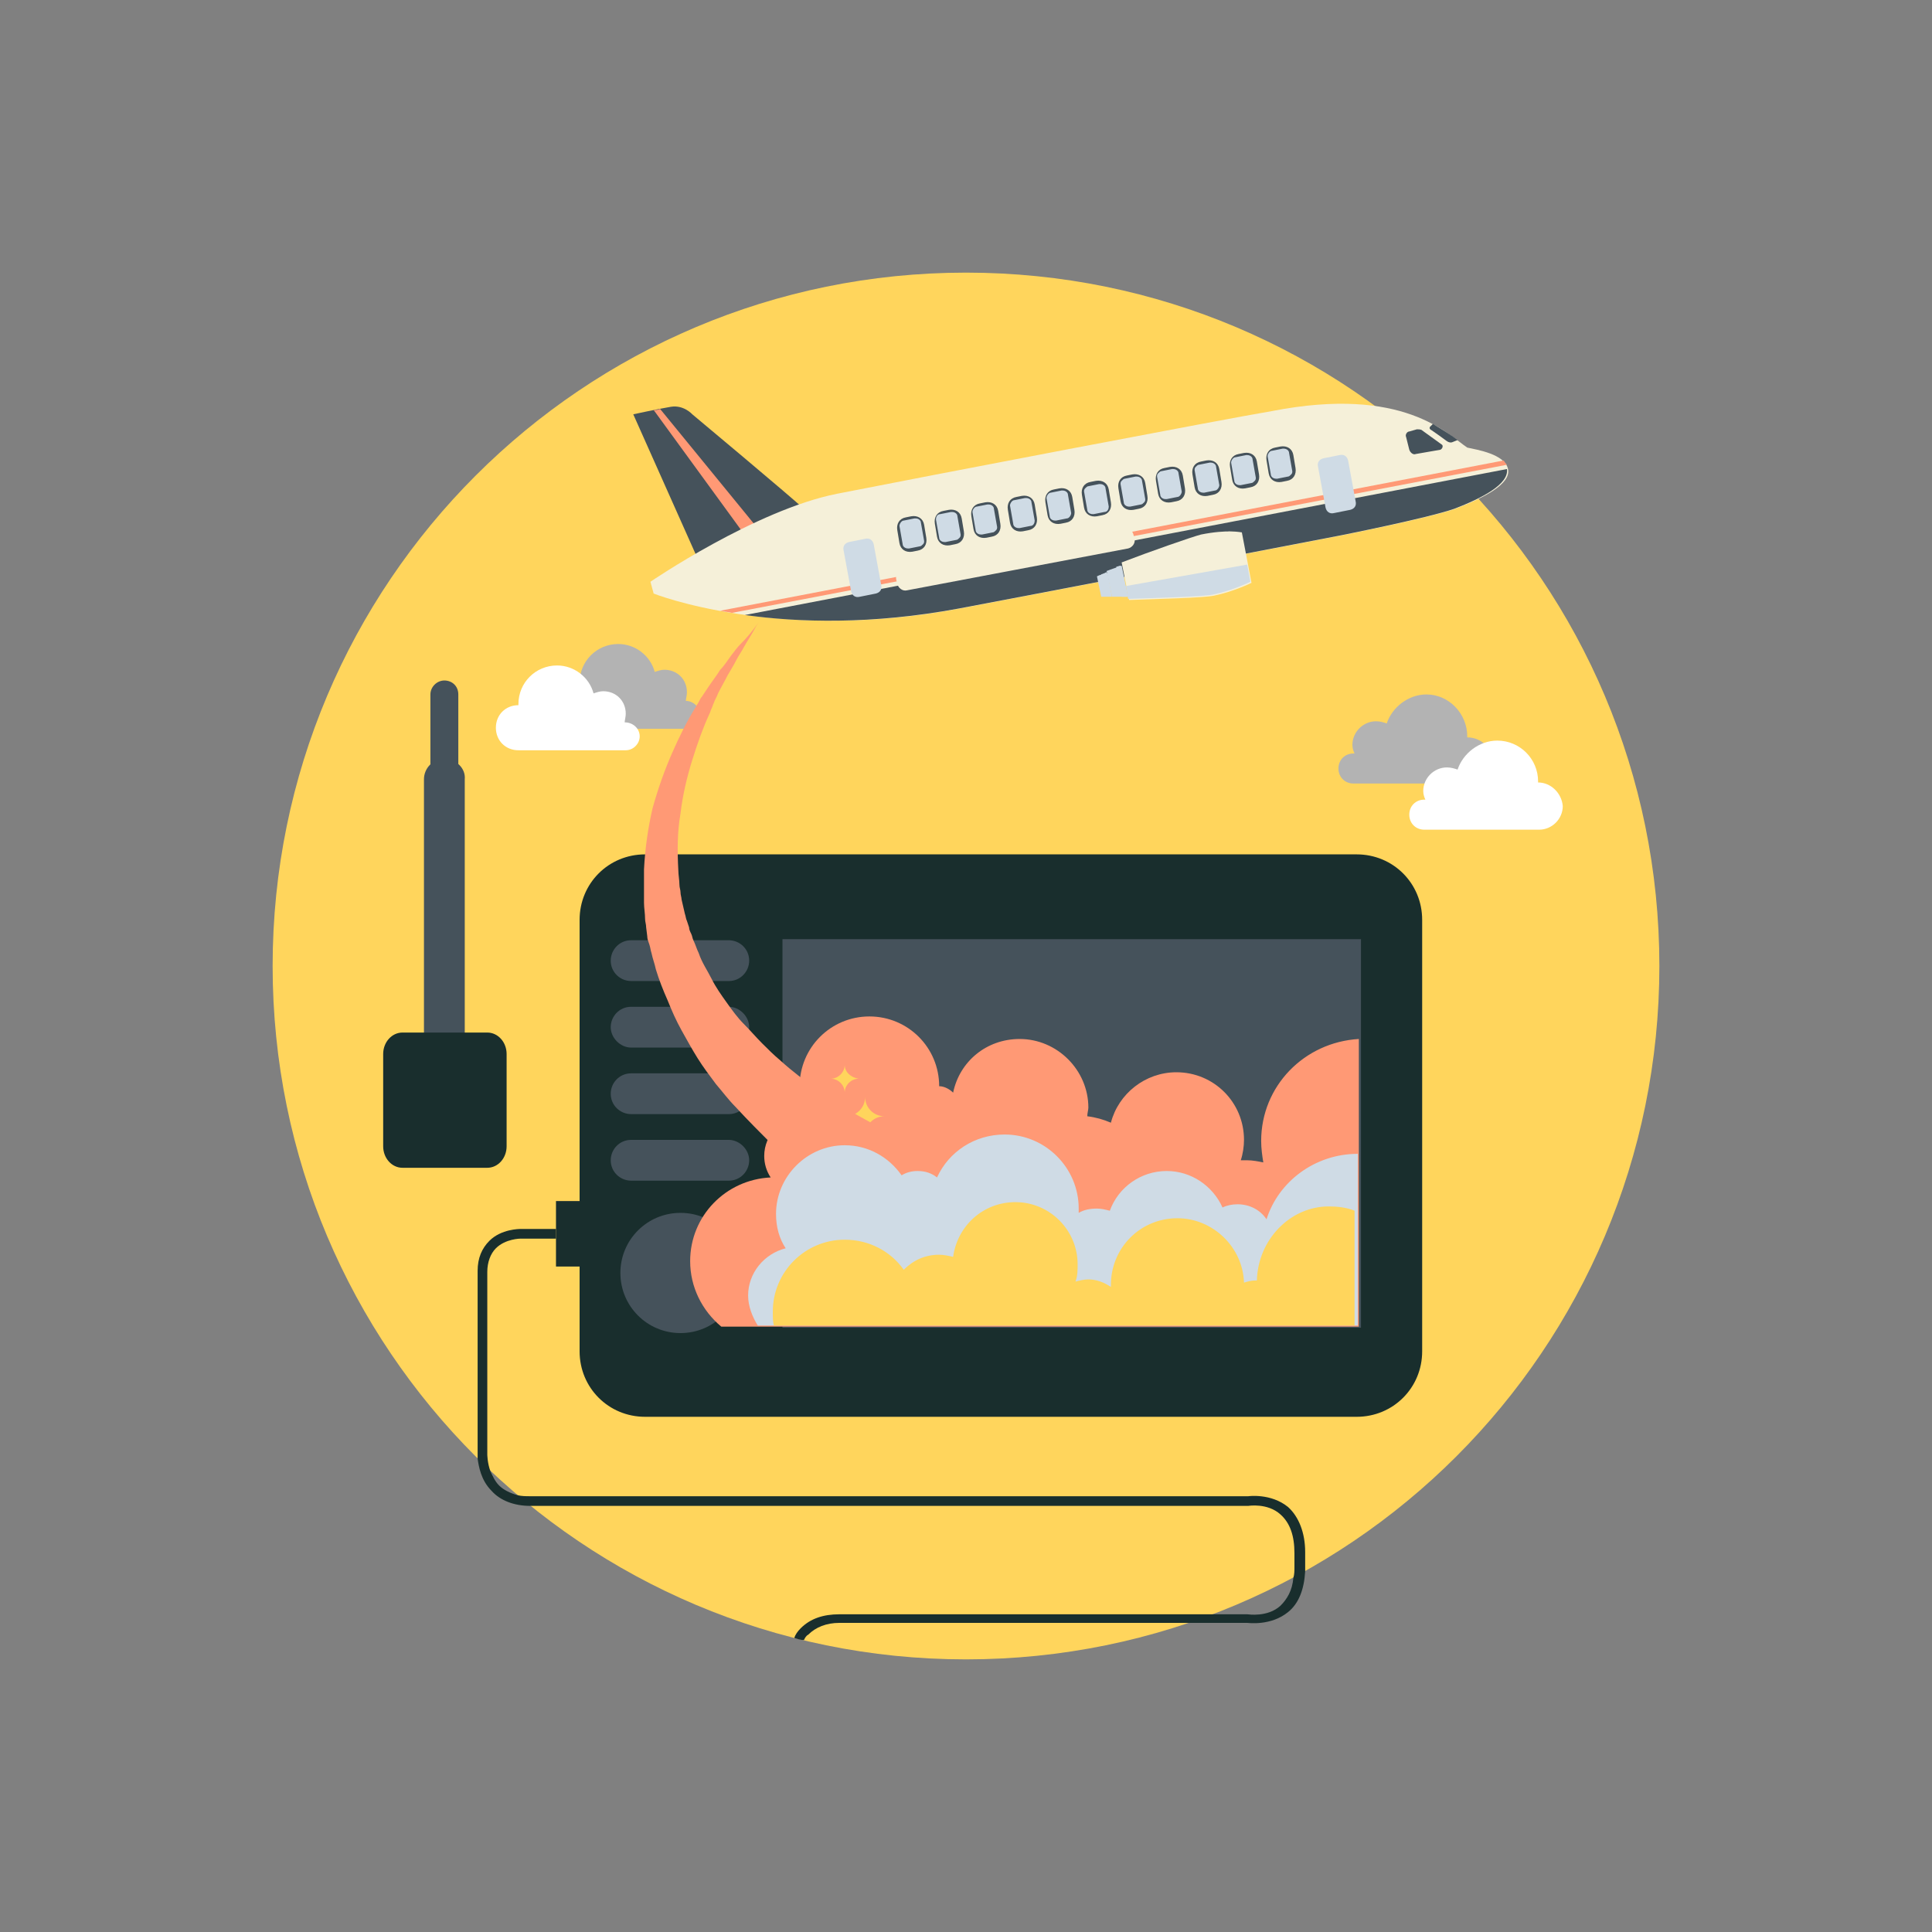 <?xml version="1.0" encoding="utf-8"?>
<!-- Generator: Adobe Illustrator 24.3.0, SVG Export Plug-In . SVG Version: 6.00 Build 0)  -->
<svg version="1.1" id="Layer_1" xmlns="http://www.w3.org/2000/svg" xmlns:xlink="http://www.w3.org/1999/xlink" x="0px" y="0px"
	 viewBox="0 0 180 180" style="enable-background:new 0 0 180 180;" xml:space="preserve">
<rect x="0" y="0" width="180" height="180" fill="#808080" stroke="none"/>
<style type="text/css">
	.st0{fill:#FFD55C;}
	.st1{fill:#B3B3B3;}
	.st2{fill:#ffffff;}
	.st3{fill:#192E2D;}
	.st4{fill:#45525B;}
	.st5{fill:#FF9975;}
	.st6{fill:#CFDBE5;}
	.st7{fill:#F5F0D9;}
</style>
<g>
	<g id="XMLID_390_">
		<path class="st0" d="M90,25.4c-35.7,0-64.6,28.9-64.6,64.6c0,35.7,28.9,64.6,64.6,64.6c35.7,0,64.6-28.9,64.6-64.6
			C154.6,54.3,125.7,25.4,90,25.4z"/>
	</g>
	<g>
		<g>
			<path class="st1" d="M63.9,65.3C63.8,65.3,63.8,65.3,63.9,65.3c0-0.2,0.1-0.5,0.1-0.8c0-1.2-0.9-2.1-2.1-2.1
				c-0.3,0-0.6,0.1-0.9,0.2c-0.4-1.5-1.8-2.6-3.4-2.6c-2,0-3.6,1.6-3.6,3.6c0,0,0,0.1,0,0.1c0,0,0,0,0,0c-1.2,0-2.1,0.9-2.1,2.1
				c0,1.2,0.9,2.1,2.1,2.1h10c0.7,0,1.3-0.6,1.3-1.3C65.2,65.9,64.6,65.3,63.9,65.3z"/>
		</g>
		<g>
			<path class="st2" d="M58.2,67.3C58.2,67.3,58.2,67.3,58.2,67.3c0-0.2,0.1-0.5,0.1-0.8c0-1.2-0.9-2.1-2.1-2.1
				c-0.3,0-0.6,0.1-0.9,0.2c-0.4-1.5-1.8-2.6-3.4-2.6c-2,0-3.6,1.6-3.6,3.6c0,0,0,0.1,0,0.1h0c-1.2,0-2.1,0.9-2.1,2.1
				c0,1.2,0.9,2.1,2.1,2.1h10c0.7,0,1.3-0.6,1.3-1.3C59.6,67.9,59,67.3,58.2,67.3z"/>
		</g>
	</g>
	<g>
		<g>
			<path class="st0" d="M103.3,141.9H83.2c-1.8,0-3.3,1.5-3.3,3.3c0,1.8,1.5,3.3,3.3,3.3h20.1c1.8,0,3.3-1.5,3.3-3.3
				C106.6,143.4,105.1,141.9,103.3,141.9z"/>
		</g>
		<g>
			<path class="st0" d="M101.6,129.3H70c-1.8,0-3.3,1.5-3.3,3.3c0,1.8,1.5,3.3,3.3,3.3h31.6c1.8,0,3.3-1.5,3.3-3.3
				C104.9,130.8,103.4,129.3,101.6,129.3z"/>
		</g>
		<g>
			<path class="st0" d="M114,129.3h-4.9c-1.8,0-3.3,1.5-3.3,3.3c0,1.8,1.5,3.3,3.3,3.3h4.9c1.8,0,3.3-1.5,3.3-3.3
				C117.3,130.8,115.8,129.3,114,129.3z"/>
		</g>
		<g>
			<path class="st0" d="M102.6,135.4h-16c1.6,0,2.9,1.3,2.9,2.9v0.8c0,1.6-1.3,2.9-2.9,2.9h16c-1.6,0-2.9-1.3-2.9-2.9v-0.8
				C99.6,136.7,101,135.4,102.6,135.4z"/>
		</g>
	</g>
	<g>
		<g>
			<path class="st0" d="M108.6,73.3H88.5c-1.8,0-3.3,1.5-3.3,3.3c0,1.8,1.5,3.3,3.3,3.3h20.1c1.8,0,3.3-1.5,3.3-3.3
				C111.9,74.8,110.4,73.3,108.6,73.3z"/>
		</g>
		<g>
			<path class="st0" d="M106.9,60.7H75.3c-1.8,0-3.3,1.5-3.3,3.3c0,1.8,1.5,3.3,3.3,3.3h31.6c1.8,0,3.3-1.5,3.3-3.3
				C110.2,62.2,108.7,60.7,106.9,60.7z"/>
		</g>
		<g>
			<path class="st0" d="M119.3,60.7h-4.9c-1.8,0-3.3,1.5-3.3,3.3c0,1.8,1.5,3.3,3.3,3.3h4.9c1.8,0,3.3-1.5,3.3-3.3
				C122.6,62.2,121.2,60.7,119.3,60.7z"/>
		</g>
		<g>
			<path class="st0" d="M107.9,66.8h-16c1.6,0,2.9,1.3,2.9,2.9v0.8c0,1.6-1.3,2.9-2.9,2.9h16c-1.6,0-2.9-1.3-2.9-2.9v-0.8
				C105,68.2,106.3,66.8,107.9,66.8z"/>
		</g>
	</g>
	<g>
		<g>
			<g>
				<path class="st3" d="M126.4,79.6H60.1c-3.4,0-6.1,2.7-6.1,6.1v40.2c0,3.4,2.7,6.1,6.1,6.1h66.3c3.4,0,6.1-2.7,6.1-6.1V85.7
					C132.5,82.3,129.8,79.6,126.4,79.6z"/>
			</g>
			<g>
				<path class="st4" d="M63.4,113c-3.1,0-5.6,2.5-5.6,5.6c0,3.1,2.5,5.6,5.6,5.6c3.1,0,5.6-2.5,5.6-5.6C69,115.5,66.5,113,63.4,113
					z"/>
			</g>
			<g>
				<path class="st4" d="M67.9,106.2h-9.1c-1.1,0-1.9,0.9-1.9,1.9c0,1.1,0.9,1.9,1.9,1.9h9.1c1.1,0,1.9-0.9,1.9-1.9
					C69.8,107.1,68.9,106.2,67.9,106.2z"/>
			</g>
			<g>
				<path class="st4" d="M67.9,100h-9.1c-1.1,0-1.9,0.9-1.9,1.9c0,1.1,0.9,1.9,1.9,1.9h9.1c1.1,0,1.9-0.9,1.9-1.9
					C69.8,100.9,68.9,100,67.9,100z"/>
			</g>
			<g>
				<path class="st4" d="M67.9,93.8h-9.1c-1.1,0-1.9,0.9-1.9,1.9s0.9,1.9,1.9,1.9h9.1c1.1,0,1.9-0.9,1.9-1.9S68.9,93.8,67.9,93.8z"
					/>
			</g>
			<g>
				<path class="st4" d="M67.9,87.6h-9.1c-1.1,0-1.9,0.9-1.9,1.9c0,1.1,0.9,1.9,1.9,1.9h9.1c1.1,0,1.9-0.9,1.9-1.9
					C69.8,88.4,68.9,87.6,67.9,87.6z"/>
			</g>
			<g>
				<rect x="72.9" y="87.5" class="st4" width="53.9" height="36.2"/>
			</g>
		</g>
		<g>
			<rect x="51.8" y="111.9" class="st3" width="2.3" height="6.1"/>
		</g>
		<g>
			<path class="st3" d="M120,140.4c-1.6-1.3-3.7-1-3.7-1H49.4c-0.4,0-0.8,0-1.2-0.1c-0.7-0.2-1.3-0.5-1.7-0.9
				c-0.4-0.4-0.6-0.9-0.8-1.3c-0.3-0.8-0.3-1.6-0.3-1.6v-17c0-0.9,0.3-1.7,0.8-2.2c0.9-0.9,2.3-0.9,2.3-0.9h3.3v-0.9h-3.3
				c-0.1,0-1.8,0-2.9,1.1c-0.7,0.7-1.1,1.6-1.1,2.8v17c0,0,0,0.2,0,0.5c0.1,0.7,0.3,2,1.3,3c0.8,0.9,2.1,1.4,3.6,1.4h0l66.9,0
				c0,0,1.8-0.3,3,0.8c0.9,0.8,1.3,2,1.3,3.6v1.3c0,0.3,0,0.7-0.1,1c-0.1,1.2-0.6,2-1.2,2.6c-1.2,1.1-3,0.8-3.1,0.8H78.2
				c-1.5,0-2.7,0.4-3.6,1.3c-0.3,0.3-0.5,0.6-0.6,0.9c0.3,0.1,0.6,0.2,0.9,0.2c0.1-0.2,0.2-0.4,0.4-0.5c0.7-0.7,1.7-1.1,2.9-1.1h38
				c0.1,0,2.2,0.3,3.8-1c1-0.8,1.5-2.1,1.6-3.8c0,0,0-0.1,0-0.1h0v-1.7C121.6,142.8,121,141.3,120,140.4z"/>
		</g>
	</g>
	<g>
		<g>
			<g>
				<path class="st4" d="M41.4,63.4c-0.7,0-1.3,0.6-1.3,1.3V72h2.6v-7.3C42.7,63.9,42.1,63.4,41.4,63.4z"/>
			</g>
			<g>
				<path class="st4" d="M41.4,70.7c-1.1,0-1.9,0.9-1.9,1.9v25.7c0,1.1,0.9,1.9,1.9,1.9c1.1,0,1.9-0.9,1.9-1.9V72.6
					C43.4,71.6,42.5,70.7,41.4,70.7z"/>
			</g>
		</g>
		<g>
			<g>
				<path class="st3" d="M45.4,96.2h-7.9c-1,0-1.8,0.9-1.8,2v8.6c0,1.1,0.8,2,1.8,2h7.9c1,0,1.8-0.9,1.8-2v-8.6
					C47.2,97.1,46.4,96.2,45.4,96.2z"/>
			</g>
		</g>
	</g>
	<g>
		<g>
			<path class="st5" d="M117.5,106.3c0,0.7,0.1,1.4,0.2,2c-0.5-0.1-1-0.2-1.5-0.2c-0.2,0-0.4,0-0.6,0c0.2-0.6,0.3-1.3,0.3-1.9
				c0-3.5-2.8-6.3-6.3-6.3c-2.9,0-5.4,2-6.1,4.7c-0.7-0.3-1.4-0.5-2.2-0.6c0-0.3,0.1-0.6,0.1-0.8c0-3.5-2.9-6.4-6.4-6.4
				c-3.1,0-5.6,2.1-6.2,5c-0.3-0.3-0.8-0.6-1.3-0.6c0,0,0,0,0,0c0-3.6-2.9-6.5-6.5-6.5c-3.6,0-6.5,2.9-6.5,6.5c0,1,0.2,2,0.7,2.9
				c-0.1,0-0.2,0-0.4,0c-2,0-3.6,1.6-3.6,3.6c0,0.7,0.2,1.4,0.6,2c-4.2,0.2-7.5,3.6-7.5,7.8c0,2.4,1.1,4.6,2.9,6.1h59.4V96.8
				C121.5,97.1,117.5,101.2,117.5,106.3z"/>
		</g>
		<g>
			<path class="st0" d="M78.7,99.2c0,0.7-0.6,1.3-1.3,1.3c0.7,0,1.3,0.6,1.3,1.3c0-0.7,0.6-1.3,1.3-1.3
				C79.3,100.4,78.7,99.9,78.7,99.2z"/>
		</g>
		<g>
			<path class="st0" d="M80.6,102.2c0,1-0.8,1.8-1.8,1.8c1,0,1.8,0.8,1.8,1.8c0-1,0.8-1.8,1.8-1.8C81.4,104,80.6,103.2,80.6,102.2z"
				/>
		</g>
		<g>
			<path class="st5" d="M83.8,105.9c0,0,0,0-0.1,0c-0.1,0-0.2-0.1-0.4-0.2c-0.4-0.2-0.9-0.4-1.6-0.8c-0.7-0.4-1.5-0.8-2.5-1.4
				c-0.9-0.6-2-1.2-3.1-2c-1.1-0.8-2.3-1.7-3.4-2.7c-0.6-0.5-1.2-1.1-1.7-1.6c-0.6-0.6-1.1-1.2-1.7-1.8c-0.6-0.6-1.1-1.3-1.6-2
				c-0.5-0.7-1-1.4-1.4-2.2c-0.4-0.8-0.9-1.5-1.2-2.4c-0.2-0.4-0.3-0.8-0.5-1.2c-0.1-0.2-0.1-0.4-0.2-0.6c-0.1-0.2-0.2-0.4-0.2-0.6
				l-0.2-0.6c-0.1-0.2-0.1-0.4-0.2-0.7c-0.1-0.4-0.2-0.9-0.3-1.3c0-0.2-0.1-0.4-0.1-0.7c0-0.2-0.1-0.4-0.1-0.7
				c0-0.4-0.1-0.9-0.1-1.3c-0.1-1.8-0.1-3.6,0.2-5.3c0.2-1.7,0.6-3.4,1.1-5c0.5-1.6,1-3,1.6-4.3c0.1-0.2,0.1-0.3,0.2-0.5
				c0.1-0.2,0.1-0.3,0.2-0.5c0.1-0.3,0.3-0.6,0.4-0.9c0.3-0.6,0.6-1.1,0.9-1.7c0.3-0.5,0.6-1,0.8-1.4c0.2-0.4,0.5-0.8,0.7-1.2
				c0.4-0.7,0.8-1.3,1-1.7c0.2-0.4,0.4-0.6,0.4-0.6s-0.2,0.2-0.4,0.5c-0.3,0.4-0.7,0.9-1.3,1.5c-0.3,0.3-0.6,0.7-0.9,1.1
				c-0.3,0.4-0.6,0.9-1,1.3c-0.3,0.5-0.7,1-1.1,1.6c-0.2,0.3-0.4,0.6-0.6,0.9c-0.1,0.1-0.2,0.3-0.3,0.5c-0.1,0.2-0.2,0.3-0.3,0.5
				c-0.8,1.3-1.5,2.7-2.2,4.3c-0.7,1.6-1.3,3.3-1.8,5.1C60.4,77,60.1,79,60,81c0,0.5,0,1,0,1.5c0,0.3,0,0.5,0,0.8c0,0.3,0,0.5,0,0.8
				c0,0.5,0.1,1,0.1,1.5c0,0.3,0.1,0.5,0.1,0.8l0.1,0.8c0,0.3,0.1,0.5,0.2,0.8c0.1,0.3,0.1,0.5,0.2,0.8c0.1,0.5,0.3,1,0.4,1.5
				c0.3,1,0.7,2,1.1,2.9c0.4,1,0.8,1.9,1.3,2.8c0.5,0.9,1,1.8,1.5,2.6c0.5,0.8,1.1,1.6,1.7,2.4c0.6,0.7,1.2,1.5,1.8,2.1
				c1.2,1.3,2.4,2.5,3.5,3.6c1.1,1.1,2.3,2,3.3,2.7c1,0.8,1.9,1.4,2.7,1.9c0.8,0.5,1.4,0.9,1.8,1.2c0.2,0.1,0.4,0.2,0.5,0.3
				c0.1,0.1,0.2,0.1,0.2,0.1l0.1,0.1c0.1,0.1,0.3,0.1,0.5,0.2c2,0.8,4.2-0.3,5-2.2C86.8,108.8,85.8,106.6,83.8,105.9z"/>
		</g>
		<g>
			<path class="st6" d="M118,113.6c-0.6-0.9-1.6-1.4-2.7-1.4c-0.5,0-1,0.1-1.4,0.3c-0.9-2-2.9-3.4-5.2-3.4c-2.4,0-4.5,1.5-5.3,3.7
				c-0.4-0.1-0.8-0.2-1.2-0.2c-0.6,0-1.2,0.1-1.7,0.4c0-0.1,0-0.3,0-0.4c0-3.8-3.1-6.9-6.9-6.9c-2.8,0-5.2,1.6-6.3,4
				c-0.5-0.4-1.1-0.6-1.8-0.6c-0.5,0-1,0.1-1.5,0.4c-1.2-1.7-3.1-2.8-5.3-2.8c-3.5,0-6.4,2.9-6.4,6.4c0,1.2,0.3,2.3,0.9,3.2
				c-2,0.5-3.5,2.3-3.5,4.4c0,1,0.4,2,0.9,2.8h55.9v-16c0,0,0,0,0,0C122.5,107.5,119.1,110.1,118,113.6z"/>
		</g>
		<g>
			<path class="st0" d="M117.1,119.3c-0.1,0-0.1,0-0.2,0c-0.3,0-0.7,0.1-1,0.2c-0.1-3.3-2.9-6-6.2-6c-3.5,0-6.2,2.8-6.2,6.2
				c0,0.1,0,0.1,0,0.2c-0.6-0.4-1.3-0.7-2.1-0.7c-0.4,0-0.8,0.1-1.2,0.2c0.2-0.5,0.2-1.1,0.2-1.6c0-3.2-2.6-5.8-5.8-5.8
				c-3,0-5.4,2.2-5.8,5.1c-0.4-0.1-0.9-0.2-1.3-0.2c-1.3,0-2.4,0.5-3.3,1.4c-1.2-1.7-3.2-2.8-5.5-2.8c-3.7,0-6.7,3-6.7,6.7
				c0,0.5,0,0.9,0.1,1.3h54.1v-10.7c-0.7-0.3-1.6-0.4-2.4-0.4C120.2,112.4,117.2,115.5,117.1,119.3z"/>
		</g>
	</g>
	<g>
		<g>
			<g>
				<g>
					<path class="st4" d="M64.5,38.6c0,0-0.8-0.9-2-0.7c-1.2,0.2-3.5,0.7-3.5,0.7l6.2,13.9l14.3-3.7c0,0-3-0.1-4.5-1.3
						C73.6,46.2,64.5,38.6,64.5,38.6z"/>
				</g>
			</g>
		</g>
		<g>
			<g>
				<g>
					<path class="st5" d="M60.9,38.2l9.4,12.9l1.5-0.4L61.5,38.1C61.3,38.2,61.1,38.2,60.9,38.2z"/>
				</g>
			</g>
		</g>
		<g>
			<g>
				<path class="st7" d="M136.7,41.7c-1.8-1.2-5.9-5.8-18.2-3.4C114.3,39,85.6,44.5,78,46c-7.6,1.5-17.4,8.2-17.4,8.2l0.3,1.1
					c0,0,11.5,4.6,28.5,1.4c3.8-0.7,35.5-6.8,35.5-6.8s8.1-1.6,10.7-2.5c2.6-1,5.2-2.3,4.9-3.7C140.2,42.3,137.6,41.9,136.7,41.7z"
					/>
			</g>
		</g>
		<g>
			<g>
				<g>
					<path class="st4" d="M69.4,57.3c5,0.7,11.8,0.9,19.9-0.6c3.8-0.7,35.5-6.8,35.5-6.8s8.1-1.6,10.7-2.5c2.6-1,5.1-2.3,4.9-3.7
						L69.4,57.3z"/>
				</g>
			</g>
		</g>
		<g>
			<g>
				<g>
					<path class="st5" d="M67.1,56.9c0.4,0.1,0.7,0.1,1.1,0.2l72.2-13.8c-0.1-0.1-0.2-0.2-0.3-0.4L67.1,56.9z"/>
				</g>
			</g>
		</g>
		<g>
			<g>
				<path class="st6" d="M81.4,50.7c-0.1-0.4-0.4-0.6-0.8-0.5l-1.5,0.3c-0.4,0.1-0.6,0.4-0.5,0.8l0.7,3.8c0.1,0.4,0.4,0.6,0.8,0.5
					l1.5-0.3c0.4-0.1,0.6-0.4,0.5-0.8L81.4,50.7z"/>
			</g>
		</g>
		<g>
			<g>
				<path class="st6" d="M125.6,42.9c-0.1-0.4-0.4-0.6-0.8-0.5l-1.5,0.3c-0.4,0.1-0.6,0.4-0.5,0.8l0.7,3.8c0.1,0.4,0.4,0.6,0.8,0.5
					l1.5-0.3c0.4-0.1,0.6-0.4,0.5-0.8L125.6,42.9z"/>
			</g>
		</g>
		<g>
			<g>
				<g>
					<g>
						<path class="st4" d="M86.1,48.9c-0.1-0.6-0.6-0.9-1.2-0.8l-0.5,0.1c-0.6,0.1-0.9,0.6-0.8,1.2l0.2,1.2c0.1,0.6,0.6,0.9,1.2,0.8
							l0.5-0.1c0.6-0.1,0.9-0.6,0.8-1.2L86.1,48.9z"/>
					</g>
				</g>
				<g>
					<g>
						<path class="st6" d="M85.8,48.7c0-0.2-0.2-0.4-0.5-0.4c0,0-0.1,0-0.1,0l-1,0.2c-0.2,0-0.4,0.3-0.4,0.5l0.3,1.7
							c0,0.2,0.2,0.4,0.5,0.4c0,0,0.1,0,0.1,0l1-0.2c0.1,0,0.2-0.1,0.3-0.2c0.1-0.1,0.1-0.2,0.1-0.3L85.8,48.7z"/>
					</g>
				</g>
			</g>
			<g>
				<g>
					<g>
						<path class="st4" d="M89.6,48.3c-0.1-0.6-0.6-0.9-1.2-0.8l-0.5,0.1c-0.6,0.1-0.9,0.6-0.8,1.2l0.2,1.2c0.1,0.6,0.6,0.9,1.2,0.8
							l0.5-0.1c0.6-0.1,0.9-0.6,0.8-1.2L89.6,48.3z"/>
					</g>
				</g>
				<g>
					<g>
						<path class="st6" d="M89.2,48.1c0-0.2-0.2-0.4-0.5-0.4c0,0-0.1,0-0.1,0l-1,0.2c-0.3,0-0.4,0.3-0.4,0.5l0.3,1.7
							c0,0.2,0.2,0.4,0.5,0.4c0,0,0.1,0,0.1,0l1-0.2c0.1,0,0.2-0.1,0.3-0.2c0.1-0.1,0.1-0.2,0.1-0.3L89.2,48.1z"/>
					</g>
				</g>
			</g>
			<g>
				<g>
					<g>
						<path class="st4" d="M93,47.6c-0.1-0.6-0.6-0.9-1.2-0.8l-0.5,0.1c-0.6,0.1-0.9,0.6-0.8,1.2l0.2,1.2c0.1,0.6,0.6,0.9,1.2,0.8
							l0.5-0.1c0.6-0.1,0.9-0.6,0.8-1.2L93,47.6z"/>
					</g>
				</g>
				<g>
					<g>
						<path class="st6" d="M92.6,47.4c0-0.2-0.2-0.4-0.5-0.4c0,0-0.1,0-0.1,0l-1,0.2c-0.2,0-0.4,0.3-0.4,0.5l0.3,1.7
							c0,0.2,0.2,0.4,0.5,0.4c0,0,0.1,0,0.1,0l1-0.2c0.1,0,0.2-0.1,0.3-0.2c0.1-0.1,0.1-0.2,0.1-0.3L92.6,47.4z"/>
					</g>
				</g>
			</g>
			<g>
				<g>
					<g>
						<path class="st4" d="M96.4,47c-0.1-0.6-0.6-0.9-1.2-0.8l-0.5,0.1c-0.6,0.1-0.9,0.6-0.8,1.2l0.2,1.2c0.1,0.6,0.6,0.9,1.2,0.8
							l0.5-0.1c0.6-0.1,0.9-0.6,0.8-1.2L96.4,47z"/>
					</g>
				</g>
				<g>
					<g>
						<path class="st6" d="M96.1,46.8c0-0.2-0.2-0.4-0.5-0.4c0,0-0.1,0-0.1,0l-1,0.2c-0.2,0-0.4,0.3-0.4,0.5l0.3,1.7
							c0,0.2,0.2,0.4,0.5,0.4c0,0,0.1,0,0.1,0l1-0.2c0.3,0,0.4-0.3,0.4-0.5L96.1,46.8z"/>
					</g>
				</g>
			</g>
			<g>
				<g>
					<g>
						<path class="st4" d="M99.9,46.3c-0.1-0.6-0.6-0.9-1.2-0.8l-0.5,0.1c-0.6,0.1-0.9,0.6-0.8,1.2l0.2,1.2c0.1,0.6,0.6,0.9,1.2,0.8
							l0.5-0.1c0.6-0.1,0.9-0.6,0.8-1.2L99.9,46.3z"/>
					</g>
				</g>
				<g>
					<g>
						<path class="st6" d="M99.5,46.1c0-0.2-0.2-0.4-0.5-0.4c0,0-0.1,0-0.1,0l-1,0.2c-0.2,0-0.4,0.3-0.4,0.5l0.3,1.7
							c0,0.2,0.2,0.4,0.5,0.4c0,0,0.1,0,0.1,0l1-0.2c0.2,0,0.4-0.3,0.4-0.5L99.5,46.1z"/>
					</g>
				</g>
			</g>
			<g>
				<g>
					<g>
						<path class="st4" d="M103.3,45.6c-0.1-0.6-0.6-0.9-1.2-0.8l-0.5,0.1c-0.6,0.1-0.9,0.6-0.8,1.2l0.2,1.2
							c0.1,0.6,0.6,0.9,1.2,0.8l0.5-0.1c0.6-0.1,0.9-0.6,0.8-1.2L103.3,45.6z"/>
					</g>
				</g>
				<g>
					<g>
						<path class="st6" d="M103,45.5c0-0.2-0.2-0.4-0.5-0.4c0,0-0.1,0-0.1,0l-1,0.2c-0.1,0-0.2,0.1-0.3,0.2
							c-0.1,0.1-0.1,0.2-0.1,0.3l0.3,1.7c0,0.2,0.2,0.4,0.5,0.4c0,0,0.1,0,0.1,0l1-0.2c0.3,0,0.4-0.3,0.4-0.5L103,45.5z"/>
					</g>
				</g>
			</g>
			<g>
				<g>
					<g>
						<path class="st4" d="M106.7,45c-0.1-0.6-0.6-0.9-1.2-0.8l-0.5,0.1c-0.6,0.1-0.9,0.6-0.8,1.2l0.2,1.2c0.1,0.6,0.6,0.9,1.2,0.8
							l0.5-0.1c0.6-0.1,0.9-0.6,0.8-1.2L106.7,45z"/>
					</g>
				</g>
				<g>
					<g>
						<path class="st6" d="M106.4,44.8c0-0.2-0.2-0.4-0.5-0.4c0,0-0.1,0-0.1,0l-1,0.2c-0.1,0-0.2,0.1-0.3,0.2
							c-0.1,0.1-0.1,0.2-0.1,0.3l0.3,1.7c0,0.2,0.2,0.4,0.5,0.4c0,0,0.1,0,0.1,0l1-0.2c0.1,0,0.2-0.1,0.3-0.2
							c0.1-0.1,0.1-0.2,0.1-0.3L106.4,44.8z"/>
					</g>
				</g>
			</g>
			<g>
				<g>
					<g>
						<path class="st4" d="M110.2,44.3c-0.1-0.6-0.6-0.9-1.2-0.8l-0.5,0.1c-0.6,0.1-0.9,0.6-0.8,1.2l0.2,1.2
							c0.1,0.6,0.6,0.9,1.2,0.8l0.5-0.1c0.6-0.1,0.9-0.6,0.8-1.2L110.2,44.3z"/>
					</g>
				</g>
				<g>
					<g>
						<path class="st6" d="M109.8,44.1c0-0.2-0.2-0.4-0.5-0.4c0,0-0.1,0-0.1,0l-1,0.2c-0.1,0-0.2,0.1-0.3,0.2
							c-0.1,0.1-0.1,0.2-0.1,0.3l0.3,1.7c0,0.2,0.2,0.4,0.5,0.4c0,0,0.1,0,0.1,0l1-0.2c0.2,0,0.4-0.3,0.4-0.5L109.8,44.1z"/>
					</g>
				</g>
			</g>
			<g>
				<g>
					<g>
						<path class="st4" d="M113.6,43.7c-0.1-0.6-0.6-0.9-1.2-0.8l-0.5,0.1c-0.6,0.1-0.9,0.6-0.8,1.2l0.2,1.2
							c0.1,0.6,0.6,0.9,1.2,0.8l0.5-0.1c0.6-0.1,0.9-0.6,0.8-1.2L113.6,43.7z"/>
					</g>
				</g>
				<g>
					<g>
						<path class="st6" d="M113.3,43.5c0-0.2-0.2-0.4-0.5-0.4c0,0-0.1,0-0.1,0l-1,0.2c-0.1,0-0.2,0.1-0.3,0.2
							c-0.1,0.1-0.1,0.2-0.1,0.3l0.3,1.7c0,0.2,0.2,0.4,0.5,0.4c0,0,0.1,0,0.1,0l1-0.2c0.2,0,0.4-0.3,0.4-0.5L113.3,43.5z"/>
					</g>
				</g>
			</g>
			<g>
				<g>
					<g>
						<path class="st4" d="M117.1,43c-0.1-0.6-0.6-0.9-1.2-0.8l-0.5,0.1c-0.6,0.1-0.9,0.6-0.8,1.2l0.2,1.2c0.1,0.6,0.6,0.9,1.2,0.8
							l0.5-0.1c0.6-0.1,0.9-0.6,0.8-1.2L117.1,43z"/>
					</g>
				</g>
				<g>
					<g>
						<path class="st6" d="M116.7,42.8c0-0.2-0.2-0.4-0.5-0.4c0,0-0.1,0-0.1,0l-1,0.2c-0.2,0-0.4,0.3-0.4,0.5l0.3,1.7
							c0,0.2,0.2,0.4,0.5,0.4c0,0,0.1,0,0.1,0l1-0.2c0.1,0,0.2-0.1,0.3-0.2c0.1-0.1,0.1-0.2,0.1-0.3L116.7,42.8z"/>
					</g>
				</g>
			</g>
			<g>
				<g>
					<g>
						<path class="st4" d="M120.5,42.4c-0.1-0.6-0.6-0.9-1.2-0.8l-0.5,0.1c-0.6,0.1-0.9,0.6-0.8,1.2l0.2,1.2
							c0.1,0.6,0.6,0.9,1.2,0.8l0.5-0.1c0.6-0.1,0.9-0.6,0.8-1.2L120.5,42.4z"/>
					</g>
				</g>
				<g>
					<g>
						<path class="st6" d="M120.1,42.2c0-0.2-0.2-0.4-0.5-0.4c0,0-0.1,0-0.1,0l-1,0.2c-0.2,0-0.4,0.3-0.4,0.5l0.3,1.7
							c0,0.2,0.2,0.4,0.5,0.4c0,0,0.1,0,0.1,0l1-0.2c0.1,0,0.2-0.1,0.3-0.2c0.1-0.1,0.1-0.2,0.1-0.3L120.1,42.2z"/>
					</g>
				</g>
			</g>
			<g>
				<g>
					<g>
						<path class="st4" d="M134.3,41.4l-1.8-1.3c-0.1-0.1-0.3-0.1-0.5-0.1l-0.7,0.2c-0.2,0-0.4,0.3-0.3,0.5l0.3,1.2
							c0.1,0.3,0.4,0.5,0.6,0.4l2.3-0.4C134.4,41.8,134.5,41.5,134.3,41.4z"/>
					</g>
				</g>
			</g>
			<g>
				<g>
					<g>
						<path class="st4" d="M133.5,39.5l-0.2,0.2c0,0-0.3,0.2,0.1,0.4c0.3,0.2,1,0.7,1.4,1c0.3,0.2,0.5,0.1,0.5,0.1l0.5-0.2
							C135.3,40.6,134.5,40.1,133.5,39.5C133.6,39.5,133.6,39.5,133.5,39.5z"/>
					</g>
				</g>
			</g>
		</g>
		<g>
			<g>
				<path class="st7" d="M111.9,49.8c-0.8,0.2-4.8,1.6-7.4,2.6l0.7,3.5c2.8-0.1,6.9-0.2,7.9-0.4c1.9-0.4,3.5-1.2,3.5-1.2l-0.9-4.7
					C115.6,49.6,114.4,49.3,111.9,49.8z"/>
			</g>
		</g>
		<g>
			<g>
				<g>
					<path class="st6" d="M104.9,54.6l0.2,1.2c2.8-0.1,6.9-0.2,7.9-0.4c1.9-0.4,3.5-1.2,3.5-1.2l-0.3-1.6L104.9,54.6z"/>
				</g>
			</g>
			<g>
				<g>
					<path class="st7" d="M114,49.6h0.9C114.7,49.5,114.4,49.5,114,49.6z"/>
				</g>
			</g>
		</g>
		<g>
			<g>
				<path class="st6" d="M103.1,53.2l0.5,2.4c0,0,0.6,0,1.5,0l-0.6-2.9C103.6,53,103.1,53.2,103.1,53.2z"/>
			</g>
		</g>
		<g>
			<g>
				<path class="st6" d="M102.2,53.7l0.4,1.9c0,0,0.4,0,1,0l-0.4-2.2C102.5,53.5,102.2,53.7,102.2,53.7z"/>
			</g>
		</g>
		<g>
			<g>
				<path class="st6" d="M102.6,53.5l0.4,2c0.2,0,0.3,0,0.5,0l-0.4-2.2C102.9,53.4,102.7,53.5,102.6,53.5z"/>
			</g>
		</g>
		<g>
			<g>
				<path class="st6" d="M104,52.8l0.5,2.8c0.2,0,0.3,0,0.5,0l-0.6-2.9C104.3,52.7,104.1,52.8,104,52.8z"/>
			</g>
		</g>
		<g>
			<g>
				<path class="st7" d="M105.6,49.8c-0.1-0.4-0.5-0.7-0.9-0.6l-20.6,3.9c-0.4,0.1-0.7,0.5-0.6,0.9l0.1,0.4c0.1,0.4,0.5,0.7,0.9,0.6
					l20.6-3.9c0.4-0.1,0.7-0.5,0.6-0.9L105.6,49.8z"/>
			</g>
		</g>
	</g>
	<g>
		<g>
			<path class="st1" d="M136.7,68.7C136.7,68.7,136.7,68.7,136.7,68.7c0,0,0-0.1,0-0.1c0-2.1-1.7-3.9-3.8-3.9
				c-1.7,0-3.2,1.2-3.7,2.7c-0.3-0.1-0.6-0.2-1-0.2c-1.2,0-2.2,1-2.2,2.2c0,0.3,0.1,0.6,0.2,0.8c0,0-0.1,0-0.1,0
				c-0.8,0-1.4,0.6-1.4,1.4s0.6,1.4,1.4,1.4h10.7c1.2,0,2.2-1,2.2-2.2C139,69.7,138,68.7,136.7,68.7z"/>
		</g>
		<g>
			<path class="st2" d="M143.3,72.9L143.3,72.9c0,0,0-0.1,0-0.1c0-2.1-1.7-3.8-3.8-3.8c-1.7,0-3.2,1.2-3.7,2.7
				c-0.3-0.1-0.6-0.2-1-0.2c-1.2,0-2.2,1-2.2,2.2c0,0.3,0.1,0.6,0.2,0.8c0,0,0,0-0.1,0c-0.8,0-1.4,0.6-1.4,1.4
				c0,0.8,0.6,1.4,1.4,1.4h10.7c1.2,0,2.2-1,2.2-2.2C145.5,73.9,144.5,72.9,143.3,72.9z"/>
		</g>
	</g>
</g>
</svg>

